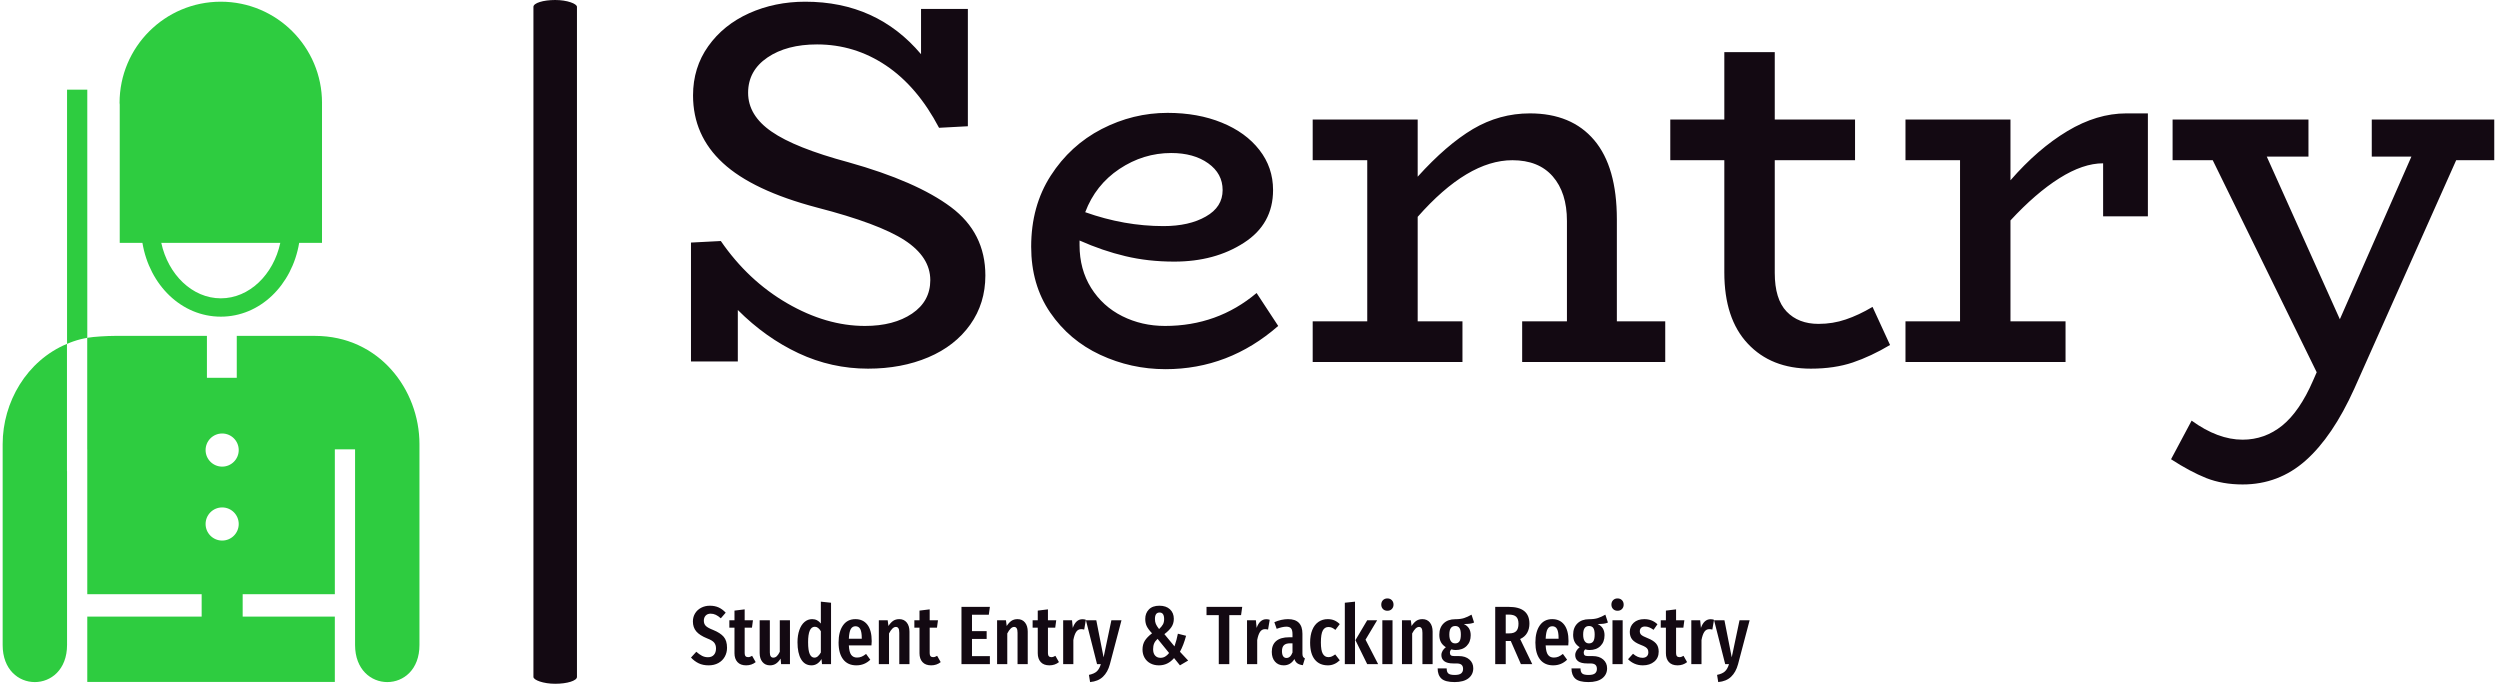 <svg xmlns="http://www.w3.org/2000/svg" version="1.1" xmlns:xlink="http://www.w3.org/1999/xlink" xmlns:svgjs="http://svgjs.dev/svgjs" width="1500" height="412" viewBox="0 0 1500 412"><g transform="matrix(1,0,0,1,-0.909,-0.866)"><svg viewBox="0 0 396 109" data-background-color="#fafafa" preserveAspectRatio="xMidYMid meet" height="412" width="1500" xmlns="http://www.w3.org/2000/svg" xmlns:xlink="http://www.w3.org/1999/xlink"><g id="tight-bounds" transform="matrix(1,0,0,1,0.24,0.229)"><svg viewBox="0 0 395.52 108.542" height="108.542" width="395.52"><g><svg viewBox="0 0 546.472 149.967" height="108.542" width="395.52"><g><rect width="9.548" height="149.967" x="116.409" y="0" fill="#130912" opacity="1" stroke-width="0" stroke="transparent" fill-opacity="1" class="rect-qz-0" data-fill-palette-color="primary" rx="1%" id="qz-0" data-palette-color="#130912"></rect></g><g transform="matrix(1,0,0,1,150.952,0.373)"><svg viewBox="0 0 395.52 149.221" height="149.221" width="395.52"><g id="textblocktransform"><svg viewBox="0 0 395.52 149.221" height="149.221" width="395.52" id="textblock"><g><svg viewBox="0 0 395.52 105.878" height="105.878" width="395.52"><g transform="matrix(1,0,0,1,0,0)"><svg width="395.52" viewBox="3.65 -35 175.19 46.9" height="105.878" data-palette-color="#130912"><path d="M18.95-19.4Q25.55-17.55 28.9-15.05 32.25-12.55 32.25-8.4L32.25-8.4Q32.25-5.7 30.78-3.63 29.3-1.55 26.7-0.45 24.1 0.65 20.85 0.65L20.85 0.65Q17.3 0.65 14.1-0.85 10.9-2.35 8.2-5.05L8.2-5.05 8.2-0.05 3.65-0.05 3.65-11.6 6.55-11.75Q9.2-7.9 13-5.7 16.8-3.5 20.55-3.5L20.55-3.5Q23.35-3.5 25.13-4.7 26.9-5.9 26.9-7.95L26.9-7.95Q26.9-10.2 24.4-11.83 21.9-13.45 15.9-15L15.9-15Q9.65-16.65 6.75-19.33 3.85-22 3.85-25.9L3.85-25.9Q3.85-28.6 5.33-30.68 6.8-32.75 9.3-33.88 11.8-35 14.75-35L14.75-35Q21.7-35 26-29.9L26-29.9 26-34.3 30.55-34.3 30.55-22.9 27.75-22.75Q25.65-26.75 22.6-28.8 19.55-30.85 15.9-30.85L15.9-30.85Q12.95-30.85 11.08-29.58 9.2-28.3 9.2-26.15L9.2-26.15Q9.2-23.95 11.48-22.38 13.75-20.8 18.95-19.4L18.95-19.4ZM58.6-6.7L60.7-3.5Q55.9 0.7 49.75 0.7L49.75 0.7Q46.4 0.7 43.4-0.7 40.4-2.1 38.55-4.8 36.7-7.5 36.7-11.2L36.7-11.2Q36.7-15.15 38.6-18.1 40.5-21.05 43.55-22.63 46.6-24.2 49.95-24.2L49.95-24.2Q52.9-24.2 55.22-23.25 57.55-22.3 58.87-20.6 60.2-18.9 60.2-16.7L60.2-16.7Q60.2-13.4 57.37-11.58 54.55-9.75 50.6-9.75L50.6-9.75Q48.05-9.75 45.85-10.28 43.65-10.8 41.4-11.8L41.4-11.8 41.4-11.35Q41.4-9 42.52-7.2 43.65-5.4 45.55-4.45 47.45-3.5 49.7-3.5L49.7-3.5Q54.8-3.5 58.6-6.7L58.6-6.7ZM50.3-20.3Q47.6-20.3 45.27-18.75 42.95-17.2 41.95-14.55L41.95-14.55Q45.75-13.2 49.55-13.2L49.55-13.2Q52.05-13.2 53.67-14.13 55.3-15.05 55.3-16.7L55.3-16.7Q55.3-18.3 53.9-19.3 52.5-20.3 50.3-20.3L50.3-20.3ZM93.6-3.95L98.3-3.95 98.3 0 84.4 0 84.4-3.95 88.75-3.95 88.75-13.7Q88.75-16.45 87.37-18.03 86-19.6 83.45-19.6L83.45-19.6Q79.1-19.6 74.25-14.1L74.25-14.1 74.25-3.95 78.6-3.95 78.6 0 64.05 0 64.05-3.95 69.35-3.95 69.35-19.6 64.05-19.6 64.05-23.55 74.25-23.55 74.25-18Q77.05-21.1 79.62-22.63 82.2-24.15 85.15-24.15L85.15-24.15Q89.2-24.15 91.4-21.55 93.6-18.95 93.6-13.85L93.6-13.85 93.6-3.95ZM118.44-5.35L120.14-1.65Q118.29-0.55 116.52 0.05 114.74 0.65 112.44 0.65L112.44 0.65Q108.59 0.65 106.32-1.78 104.04-4.2 104.04-8.7L104.04-8.7 104.04-19.6 98.79-19.6 98.79-23.55 104.04-23.55 104.04-30.1 108.94-30.1 108.94-23.55 116.74-23.55 116.74-19.6 108.94-19.6 108.94-8.65Q108.94-6.1 110.09-4.9 111.24-3.7 113.19-3.7L113.19-3.7Q114.59-3.7 115.84-4.13 117.09-4.55 118.44-5.35L118.44-5.35ZM143.09-24.15L145.19-24.15 145.19-14.15 140.84-14.15 140.84-19.3Q138.89-19.3 136.59-17.85 134.29-16.4 131.84-13.75L131.84-13.75 131.84-3.95 137.19-3.95 137.19 0 121.64 0 121.64-3.95 126.94-3.95 126.94-19.6 121.64-19.6 121.64-23.55 131.84-23.55 131.84-17.65Q134.49-20.7 137.37-22.43 140.24-24.15 143.09-24.15L143.09-24.15ZM178.84-23.55L178.84-19.6 175.14-19.6 165.24 2.6Q163.14 7.25 160.51 9.58 157.89 11.9 154.39 11.9L154.39 11.9Q152.44 11.9 150.86 11.28 149.29 10.65 147.44 9.45L147.44 9.45 149.44 5.7Q151.99 7.55 154.39 7.55L154.39 7.55Q156.54 7.55 158.24 6.18 159.94 4.8 161.24 1.8L161.24 1.8 161.59 1 151.49-19.6 147.59-19.6 147.59-23.55 160.79-23.55 160.79-19.95 156.74-19.95 163.84-4.15 170.79-19.95 166.94-19.95 166.94-23.55 178.84-23.55Z" opacity="1" transform="matrix(1,0,0,1,0,0)" fill="#130912" class="wordmark-text-0" data-fill-palette-color="primary" id="text-0"></path></svg></g></svg></g><g transform="matrix(1,0,0,1,0,130.874)"><svg viewBox="0 0 232.21 18.347" height="18.347" width="232.21"><g transform="matrix(1,0,0,1,0,0)"><svg width="232.21" viewBox="0.35 -39.65 639.07 50.5" height="18.347" data-palette-color="#130912"><path d="M11.75-35.25Q14.75-35.25 17.05-34.2 19.35-33.15 21.3-31.05L21.3-31.05 18.35-27.65Q16.8-29.05 15.33-29.75 13.85-30.45 12.2-30.45L12.2-30.45Q10.3-30.45 9.2-29.28 8.1-28.1 8.1-26.2L8.1-26.2Q8.1-24.3 9.25-23.1 10.4-21.9 13.75-20.6L13.75-20.6Q18.05-18.85 20.08-16.5 22.1-14.15 22.1-9.85L22.1-9.85Q22.1-6.9 20.75-4.48 19.4-2.05 16.88-0.65 14.35 0.75 11 0.75L11 0.75Q7.55 0.75 5-0.48 2.45-1.7 0.35-3.95L0.35-3.95 3.55-7.45Q5.35-5.85 7-5 8.65-4.15 10.6-4.15L10.6-4.15Q12.9-4.15 14.18-5.58 15.45-7 15.45-9.45L15.45-9.45Q15.45-11.6 14.33-12.98 13.2-14.35 10.15-15.5L10.15-15.5Q5.55-17.35 3.53-19.75 1.5-22.15 1.5-25.75L1.5-25.75Q1.5-28.5 2.83-30.65 4.15-32.8 6.5-34.02 8.85-35.25 11.75-35.25L11.75-35.25ZM37.25-5L39.4-1.2Q36.95 0.75 33.65 0.75L33.65 0.75Q30.2 0.75 28.4-1.23 26.6-3.2 26.6-6.6L26.6-6.6 26.6-22 23.5-22 23.5-26.45 26.6-26.45 26.6-32.3 32.75-33.05 32.75-26.45 37.75-26.45 37.15-22 32.75-22 32.75-6.6Q32.75-4.2 34.8-4.2L34.8-4.2Q35.45-4.2 35.95-4.38 36.45-4.55 37.25-5L37.25-5ZM60.09-26.45L60.09 0 54.74 0 54.45-3.35Q53.2-1.3 51.64-0.28 50.09 0.75 48.05 0.75L48.05 0.75Q45.14 0.75 43.47-1.3 41.8-3.35 41.8-6.65L41.8-6.65 41.8-26.45 47.95-26.45 47.95-7Q47.95-3.9 50.05-3.9L50.05-3.9Q51.24-3.9 52.2-4.83 53.14-5.75 53.95-7.45L53.95-7.45 53.95-26.45 60.09-26.45ZM78.74-37.7L84.89-37.05 84.89 0 79.44 0 79.14-3.05Q76.79 0.75 73.09 0.75L73.09 0.75Q68.99 0.75 66.82-2.93 64.64-6.6 64.64-13.2L64.64-13.2Q64.64-17.4 65.77-20.58 66.89-23.75 68.89-25.45 70.89-27.15 73.49-27.15L73.49-27.15Q76.69-27.15 78.74-24.5L78.74-24.5 78.74-37.7ZM74.84-3.9Q75.99-3.9 76.92-4.7 77.84-5.5 78.74-7L78.74-7 78.74-19.85Q77.14-22.55 75.09-22.55L75.09-22.55Q71.04-22.55 71.04-13.25L71.04-13.25Q71.04-8.2 72.04-6.05 73.04-3.9 74.84-3.9L74.84-3.9ZM109.44-13.85Q109.44-13.4 109.29-11.3L109.29-11.3 95.64-11.3Q95.84-7.2 97.07-5.58 98.29-3.95 100.54-3.95L100.54-3.95Q102.09-3.95 103.34-4.48 104.59-5 106.04-6.15L106.04-6.15 108.59-2.65Q105.09 0.75 100.19 0.75L100.19 0.75Q94.99 0.75 92.22-2.85 89.44-6.45 89.44-13L89.44-13Q89.44-19.55 92.09-23.35 94.74-27.15 99.59-27.15L99.59-27.15Q104.24-27.15 106.84-23.78 109.44-20.4 109.44-13.85L109.44-13.85ZM103.44-15.3L103.44-15.65Q103.44-19.4 102.54-21.13 101.64-22.85 99.64-22.85L99.64-22.85Q97.79-22.85 96.82-21.18 95.84-19.5 95.64-15.3L95.64-15.3 103.44-15.3ZM126.09-27.15Q128.94-27.15 130.59-25.1 132.24-23.05 132.24-19.6L132.24-19.6 132.24 0 126.09 0 126.09-18.9Q126.09-20.8 125.56-21.63 125.04-22.45 124.04-22.45L124.04-22.45Q121.94-22.45 119.89-18.5L119.89-18.5 119.89 0 113.74 0 113.74-26.45 119.09-26.45 119.54-23Q120.89-25.1 122.41-26.13 123.94-27.15 126.09-27.15L126.09-27.15ZM148.94-5L151.09-1.2Q148.64 0.75 145.34 0.75L145.34 0.75Q141.89 0.75 140.09-1.23 138.29-3.2 138.29-6.6L138.29-6.6 138.29-22 135.19-22 135.19-26.45 138.29-26.45 138.29-32.3 144.44-33.05 144.44-26.45 149.44-26.45 148.84-22 144.44-22 144.44-6.6Q144.44-4.2 146.49-4.2L146.49-4.2Q147.14-4.2 147.64-4.38 148.14-4.55 148.94-5L148.94-5ZM163.63-34.55L180.78-34.55 180.13-29.8 169.98-29.8 169.98-19.9 178.83-19.9 178.83-15.2 169.98-15.2 169.98-4.8 180.78-4.8 180.78 0 163.63 0 163.63-34.55ZM197.48-27.15Q200.33-27.15 201.98-25.1 203.63-23.05 203.63-19.6L203.63-19.6 203.63 0 197.48 0 197.48-18.9Q197.48-20.8 196.95-21.63 196.43-22.45 195.43-22.45L195.43-22.45Q193.33-22.45 191.28-18.5L191.28-18.5 191.28 0 185.13 0 185.13-26.45 190.48-26.45 190.93-23Q192.28-25.1 193.8-26.13 195.33-27.15 197.48-27.15L197.48-27.15ZM220.33-5L222.48-1.2Q220.03 0.75 216.73 0.75L216.73 0.75Q213.28 0.75 211.48-1.23 209.68-3.2 209.68-6.6L209.68-6.6 209.68-22 206.58-22 206.58-26.45 209.68-26.45 209.68-32.3 215.83-33.05 215.83-26.45 220.83-26.45 220.23-22 215.83-22 215.83-6.6Q215.83-4.2 217.88-4.2L217.88-4.2Q218.53-4.2 219.03-4.38 219.53-4.55 220.33-5L220.33-5ZM236.67-27.1Q237.82-27.1 238.72-26.75L238.72-26.75 237.72-20.85Q236.72-21.1 235.87-21.1L235.87-21.1Q233.97-21.1 232.87-19.45 231.77-17.8 231.17-14.55L231.17-14.55 231.17 0 225.02 0 225.02-26.45 230.37-26.45 230.82-21.85Q232.67-27.1 236.67-27.1L236.67-27.1ZM260.22-26.45L253.22 0.1Q251.92 4.9 249.02 7.65 246.12 10.4 241.27 10.85L241.27 10.85 240.57 6.5Q243.72 5.85 245.3 4.42 246.87 3 247.77 0L247.77 0 245.47 0 238.77-26.45 245.02-26.45 249.42-4.1 254.12-26.45 260.22-26.45ZM283.12-35.25Q287.17-35.25 289.49-33.08 291.82-30.9 291.82-27.35L291.82-27.35Q291.82-24.5 290.37-22.35 288.92-20.2 286.12-18.1L286.12-18.1 292.22-10.7Q293.57-14.65 294.27-18.35L294.27-18.35 299.22-17.1Q297.72-11.45 295.52-7.45L295.52-7.45 300.47-2.15 295.52 0.75 291.97-3.65Q290.02-1.4 287.77-0.33 285.52 0.75 282.77 0.75L282.77 0.75Q279.92 0.75 277.67-0.45 275.42-1.65 274.17-3.83 272.92-6 272.92-8.8L272.92-8.8Q272.92-11.85 274.29-14.08 275.67-16.3 278.67-18.6L278.67-18.6Q276.37-21 275.47-22.88 274.57-24.75 274.57-27.25L274.57-27.25Q274.57-30.75 276.77-33 278.97-35.25 283.12-35.25L283.12-35.25ZM283.22-31.15Q280.42-31.15 280.42-27.25L280.42-27.25Q280.42-25.5 280.97-24.23 281.52-22.95 282.92-21.15L282.92-21.15Q284.57-22.7 285.27-24 285.97-25.3 285.97-27.2L285.97-27.2Q285.97-31.15 283.22-31.15L283.22-31.15ZM282.02-15.25Q280.57-13.95 279.94-12.48 279.32-11 279.32-9L279.32-9Q279.32-6.5 280.52-5.15 281.72-3.8 283.77-3.8L283.77-3.8Q285.32-3.8 286.57-4.53 287.82-5.25 288.97-6.7L288.97-6.7 282.02-15.25ZM311.56-34.55L333.11-34.55 332.41-29.55 325.31-29.55 325.31 0 318.96 0 318.96-29.55 311.56-29.55 311.56-34.55ZM347.66-27.1Q348.81-27.1 349.71-26.75L349.71-26.75 348.71-20.85Q347.71-21.1 346.86-21.1L346.86-21.1Q344.96-21.1 343.86-19.45 342.76-17.8 342.16-14.55L342.16-14.55 342.16 0 336.01 0 336.01-26.45 341.36-26.45 341.81-21.85Q343.66-27.1 347.66-27.1L347.66-27.1ZM369.46-6.4Q369.46-5.1 369.81-4.48 370.16-3.85 370.96-3.45L370.96-3.45 369.71 0.65Q367.66 0.4 366.43-0.45 365.21-1.3 364.61-3.05L364.61-3.05Q362.31 0.75 358.16 0.75L358.16 0.75Q354.86 0.75 352.91-1.48 350.96-3.7 350.96-7.4L350.96-7.4Q350.96-11.7 353.63-13.95 356.31-16.2 361.41-16.2L361.41-16.2 363.46-16.2 363.46-18.05Q363.46-20.55 362.58-21.58 361.71-22.6 359.76-22.6L359.76-22.6Q357.41-22.6 353.91-21.3L353.91-21.3 352.51-25.3Q354.51-26.2 356.66-26.68 358.81-27.15 360.76-27.15L360.76-27.15Q369.46-27.15 369.46-18.35L369.46-18.35 369.46-6.4ZM359.81-3.7Q362.21-3.7 363.46-7L363.46-7 363.46-12.55 362.01-12.55Q359.46-12.55 358.28-11.4 357.11-10.25 357.11-7.85L357.11-7.85Q357.11-5.8 357.81-4.75 358.51-3.7 359.81-3.7L359.81-3.7ZM384.75-27.15Q386.9-27.15 388.65-26.43 390.4-25.7 392-24.15L392-24.15 389.35-20.65Q388.25-21.55 387.28-21.98 386.3-22.4 385.15-22.4L385.15-22.4Q382.9-22.4 381.75-20.28 380.6-18.15 380.6-13.1L380.6-13.1Q380.6-8.2 381.78-6.2 382.95-4.2 385.15-4.2L385.15-4.2Q386.25-4.2 387.15-4.6 388.05-5 389.25-5.85L389.25-5.85 392-2.3Q388.8 0.75 384.85 0.75L384.85 0.75Q379.75 0.75 376.93-2.73 374.1-6.2 374.1-13L374.1-13Q374.1-17.4 375.4-20.6 376.7-23.8 379.13-25.48 381.55-27.15 384.75-27.15L384.75-27.15ZM395.05-37.05L401.2-37.7 401.2 0 395.05 0 395.05-37.05ZM408.55-26.45L414.55-26.45 407.55-14.75 415.15 0 408.55 0 401.45-14.45 408.55-26.45ZM417.7-26.45L423.85-26.45 423.85 0 417.7 0 417.7-26.45ZM420.75-39.65Q422.4-39.65 423.42-38.6 424.45-37.55 424.45-35.9L424.45-35.9Q424.45-34.3 423.42-33.25 422.4-32.2 420.75-32.2L420.75-32.2Q419.1-32.2 418.07-33.25 417.05-34.3 417.05-35.9L417.05-35.9Q417.05-37.55 418.07-38.6 419.1-39.65 420.75-39.65L420.75-39.65ZM441.9-27.15Q444.75-27.15 446.4-25.1 448.05-23.05 448.05-19.6L448.05-19.6 448.05 0 441.9 0 441.9-18.9Q441.9-20.8 441.37-21.63 440.85-22.45 439.85-22.45L439.85-22.45Q437.75-22.45 435.7-18.5L435.7-18.5 435.7 0 429.55 0 429.55-26.45 434.9-26.45 435.35-23Q436.7-25.1 438.22-26.13 439.75-27.15 441.9-27.15L441.9-27.15ZM471.54-29.85L473.09-25.1Q472.04-24.6 470.57-24.4 469.09-24.2 466.89-24.2L466.89-24.2Q468.99-23.2 470.02-21.53 471.04-19.85 471.04-17.4L471.04-17.4Q471.04-13.4 468.59-10.95 466.14-8.5 461.94-8.5L461.94-8.5Q460.69-8.5 459.39-8.9L459.39-8.9Q458.49-8.15 458.49-6.85L458.49-6.85Q458.49-5.85 459.04-5.35 459.59-4.85 461.09-4.85L461.09-4.85 463.89-4.85Q467.89-4.85 470.24-2.78 472.59-0.7 472.59 2.5L472.59 2.5Q472.59 6.3 469.67 8.58 466.74 10.85 461.34 10.85L461.34 10.85Q455.64 10.85 453.37 8.75 451.09 6.65 451.09 2.6L451.09 2.6 456.54 2.6Q456.54 4.75 457.54 5.65 458.54 6.55 461.39 6.55L461.39 6.55Q464.14 6.55 465.29 5.6 466.44 4.65 466.44 2.9L466.44 2.9Q466.44 1.2 465.49 0.4 464.54-0.4 462.54-0.4L462.54-0.4 460.64-0.4Q456.84-0.4 455.09-1.75 453.34-3.1 453.34-5.45L453.34-5.45Q453.34-6.8 454.07-8.03 454.79-9.25 456.04-10.2L456.04-10.2Q453.99-11.5 453.04-13.3 452.09-15.1 452.09-17.7L452.09-17.7Q452.09-22.05 454.69-24.58 457.29-27.1 461.69-27.1L461.69-27.1Q464.94-27.1 467.07-27.8 469.19-28.5 471.54-29.85L471.54-29.85ZM461.69-23Q459.94-23 459.04-21.75 458.14-20.5 458.14-17.8L458.14-17.8Q458.14-15.25 459.04-13.88 459.94-12.5 461.64-12.5L461.64-12.5Q463.39-12.5 464.24-13.73 465.09-14.95 465.09-17.85L465.09-17.85Q465.09-20.55 464.27-21.78 463.44-23 461.69-23L461.69-23ZM508.19 0L501.34 0 495.24-13.95 494.64-13.95 492.19-13.95 492.19 0 485.84 0 485.84-34.55 493.99-34.55Q506.49-34.55 506.49-24.4L506.49-24.4Q506.49-21.25 505.09-18.82 503.69-16.4 500.89-15.15L500.89-15.15 508.19 0ZM494.29-18.55Q497.24-18.55 498.56-19.95 499.89-21.35 499.89-24.4L499.89-24.4Q499.89-27.25 498.51-28.58 497.14-29.9 493.99-29.9L493.99-29.9 492.19-29.9 492.19-18.55 494.29-18.55ZM530.09-13.85Q530.09-13.4 529.94-11.3L529.94-11.3 516.29-11.3Q516.49-7.2 517.71-5.58 518.94-3.95 521.19-3.95L521.19-3.95Q522.74-3.95 523.99-4.48 525.24-5 526.69-6.15L526.69-6.15 529.24-2.65Q525.74 0.75 520.84 0.75L520.84 0.75Q515.64 0.75 512.86-2.85 510.09-6.45 510.09-13L510.09-13Q510.09-19.55 512.74-23.35 515.39-27.15 520.24-27.15L520.24-27.15Q524.89-27.15 527.49-23.78 530.09-20.4 530.09-13.85L530.09-13.85ZM524.09-15.3L524.09-15.65Q524.09-19.4 523.19-21.13 522.29-22.85 520.29-22.85L520.29-22.85Q518.44-22.85 517.46-21.18 516.49-19.5 516.29-15.3L516.29-15.3 524.09-15.3ZM552.33-29.85L553.88-25.1Q552.83-24.6 551.36-24.4 549.88-24.2 547.68-24.2L547.68-24.2Q549.78-23.2 550.81-21.53 551.83-19.85 551.83-17.4L551.83-17.4Q551.83-13.4 549.38-10.95 546.93-8.5 542.73-8.5L542.73-8.5Q541.48-8.5 540.18-8.9L540.18-8.9Q539.28-8.15 539.28-6.85L539.28-6.85Q539.28-5.85 539.83-5.35 540.38-4.85 541.88-4.85L541.88-4.85 544.68-4.85Q548.68-4.85 551.03-2.78 553.38-0.7 553.38 2.5L553.38 2.5Q553.38 6.3 550.46 8.58 547.53 10.85 542.13 10.85L542.13 10.85Q536.43 10.85 534.16 8.75 531.88 6.65 531.88 2.6L531.88 2.6 537.33 2.6Q537.33 4.75 538.33 5.65 539.33 6.55 542.18 6.55L542.18 6.55Q544.93 6.55 546.08 5.6 547.23 4.65 547.23 2.9L547.23 2.9Q547.23 1.2 546.28 0.4 545.33-0.4 543.33-0.4L543.33-0.4 541.43-0.4Q537.63-0.4 535.88-1.75 534.13-3.1 534.13-5.45L534.13-5.45Q534.13-6.8 534.86-8.03 535.58-9.25 536.83-10.2L536.83-10.2Q534.78-11.5 533.83-13.3 532.88-15.1 532.88-17.7L532.88-17.7Q532.88-22.05 535.48-24.58 538.08-27.1 542.48-27.1L542.48-27.1Q545.73-27.1 547.86-27.8 549.98-28.5 552.33-29.85L552.33-29.85ZM542.48-23Q540.73-23 539.83-21.75 538.93-20.5 538.93-17.8L538.93-17.8Q538.93-15.25 539.83-13.88 540.73-12.5 542.43-12.5L542.43-12.5Q544.18-12.5 545.03-13.73 545.88-14.95 545.88-17.85L545.88-17.85Q545.88-20.55 545.06-21.78 544.23-23 542.48-23L542.48-23ZM556.63-26.45L562.78-26.45 562.78 0 556.63 0 556.63-26.45ZM559.68-39.65Q561.33-39.65 562.36-38.6 563.38-37.55 563.38-35.9L563.38-35.9Q563.38-34.3 562.36-33.25 561.33-32.2 559.68-32.2L559.68-32.2Q558.03-32.2 557.01-33.25 555.98-34.3 555.98-35.9L555.98-35.9Q555.98-37.55 557.01-38.6 558.03-39.65 559.68-39.65L559.68-39.65ZM575.83-27.15Q580.53-27.15 583.78-24.05L583.78-24.05 581.43-20.7Q580.03-21.7 578.78-22.2 577.53-22.7 576.23-22.7L576.23-22.7Q574.78-22.7 573.95-21.93 573.13-21.15 573.13-19.8L573.13-19.8Q573.13-18.45 574.05-17.63 574.98-16.8 577.78-15.7L577.78-15.7Q581.23-14.35 582.88-12.5 584.53-10.65 584.53-7.55L584.53-7.55Q584.53-3.7 581.83-1.48 579.13 0.75 574.98 0.75L574.98 0.75Q572.28 0.75 570-0.23 567.73-1.2 566.03-2.95L566.03-2.95 569.03-6.25Q571.83-3.8 574.73-3.8L574.73-3.8Q576.38-3.8 577.33-4.67 578.28-5.55 578.28-7.1L578.28-7.1Q578.28-8.25 577.88-8.97 577.48-9.7 576.48-10.33 575.48-10.95 573.48-11.7L573.48-11.7Q570.03-13.05 568.55-14.85 567.08-16.65 567.08-19.45L567.08-19.45Q567.08-22.8 569.45-24.98 571.83-27.15 575.83-27.15L575.83-27.15ZM599.52-5L601.67-1.2Q599.23 0.75 595.92 0.75L595.92 0.75Q592.48 0.75 590.67-1.23 588.88-3.2 588.88-6.6L588.88-6.6 588.88-22 585.77-22 585.77-26.45 588.88-26.45 588.88-32.3 595.02-33.05 595.02-26.45 600.02-26.45 599.42-22 595.02-22 595.02-6.6Q595.02-4.2 597.07-4.2L597.07-4.2Q597.73-4.2 598.23-4.38 598.73-4.55 599.52-5L599.52-5ZM615.87-27.1Q617.02-27.1 617.92-26.75L617.92-26.75 616.92-20.85Q615.92-21.1 615.07-21.1L615.07-21.1Q613.17-21.1 612.07-19.45 610.97-17.8 610.37-14.55L610.37-14.55 610.37 0 604.22 0 604.22-26.45 609.57-26.45 610.02-21.85Q611.87-27.1 615.87-27.1L615.87-27.1ZM639.42-26.45L632.42 0.1Q631.12 4.9 628.22 7.65 625.32 10.4 620.47 10.85L620.47 10.85 619.77 6.5Q622.92 5.85 624.49 4.42 626.07 3 626.97 0L626.97 0 624.67 0 617.97-26.45 624.22-26.45 628.62-4.1 633.32-26.45 639.42-26.45Z" opacity="1" transform="matrix(1,0,0,1,0,0)" fill="#130912" class="slogan-text-1" data-fill-palette-color="secondary" id="text-1"></path></svg></g></svg></g></svg></g></svg></g><g transform="matrix(1,0,0,1,0,0.373)"><svg viewBox="0 0 91.413 149.221" height="149.221" width="91.413"><g><svg xmlns="http://www.w3.org/2000/svg" xmlns:xlink="http://www.w3.org/1999/xlink" version="1.1" x="0" y="0" viewBox="19.549 1.282 59.908 97.793" enable-background="new 0 0 100 100" xml:space="preserve" height="149.221" width="91.413" class="icon-icon-0" data-fill-palette-color="accent" id="icon-0"><g fill="#2ecc40" data-fill-palette-color="accent"><path d="M28.792 68.757V50.463c-5.783 2.419-9.243 8.361-9.243 14.409v28.867c-0.02 7.114 9.255 7.114 9.255 0V68.757H28.792z" fill="#2ecc40" data-fill-palette-color="accent"></path><path d="M50.899 1.282c-8.032 0-14.546 6.515-14.546 14.547 0 0.085 0.02 0.16 0.023 0.243v19.87h3.261c1.026 6.102 5.638 10.61 11.269 10.61 5.628 0 10.238-4.508 11.264-10.61h3.28V15.856c0-0.008 0.002-0.02 0.002-0.027C65.452 7.797 58.938 1.282 50.899 1.282zM50.906 43.917c-4.101 0-7.577-3.419-8.557-7.975h17.107C58.479 40.499 55.007 43.917 50.906 43.917z" fill="#2ecc40" data-fill-palette-color="accent"></path><path d="M64.441 49.316H53.198v6.02h-4.289v-6.02H35.657c-0.997 0-3.039 0.106-3.953 0.277v16.033h0.008v20.821h16.44v3.215h-16.44v9.396h35.582v-9.396H54.047v-3.215h13.247V65.626h2.908v28.113c0 7.114 9.274 7.114 9.255 0V64.872C79.457 57.016 73.637 49.316 64.441 49.316zM51.1 63.345c1.313 0 2.38 1.066 2.38 2.382 0 1.313-1.066 2.38-2.38 2.38-1.316 0-2.382-1.066-2.382-2.38C48.718 64.411 49.784 63.345 51.1 63.345zM51.1 73.972c1.313 0 2.38 1.066 2.38 2.383 0 1.313-1.066 2.38-2.38 2.38-1.316 0-2.382-1.066-2.382-2.38C48.718 75.038 49.784 73.972 51.1 73.972z" fill="#2ecc40" data-fill-palette-color="accent"></path><path d="M28.804 13.924h2.91v35.669c0 0-0.797 0.14-1.462 0.34-0.845 0.253-1.448 0.53-1.448 0.53V13.924z" fill="#2ecc40" data-fill-palette-color="accent"></path></g></svg></g></svg></g></svg></g><defs></defs></svg><rect width="395.52" height="108.542" fill="none" stroke="none" visibility="hidden"></rect></g></svg></g></svg>